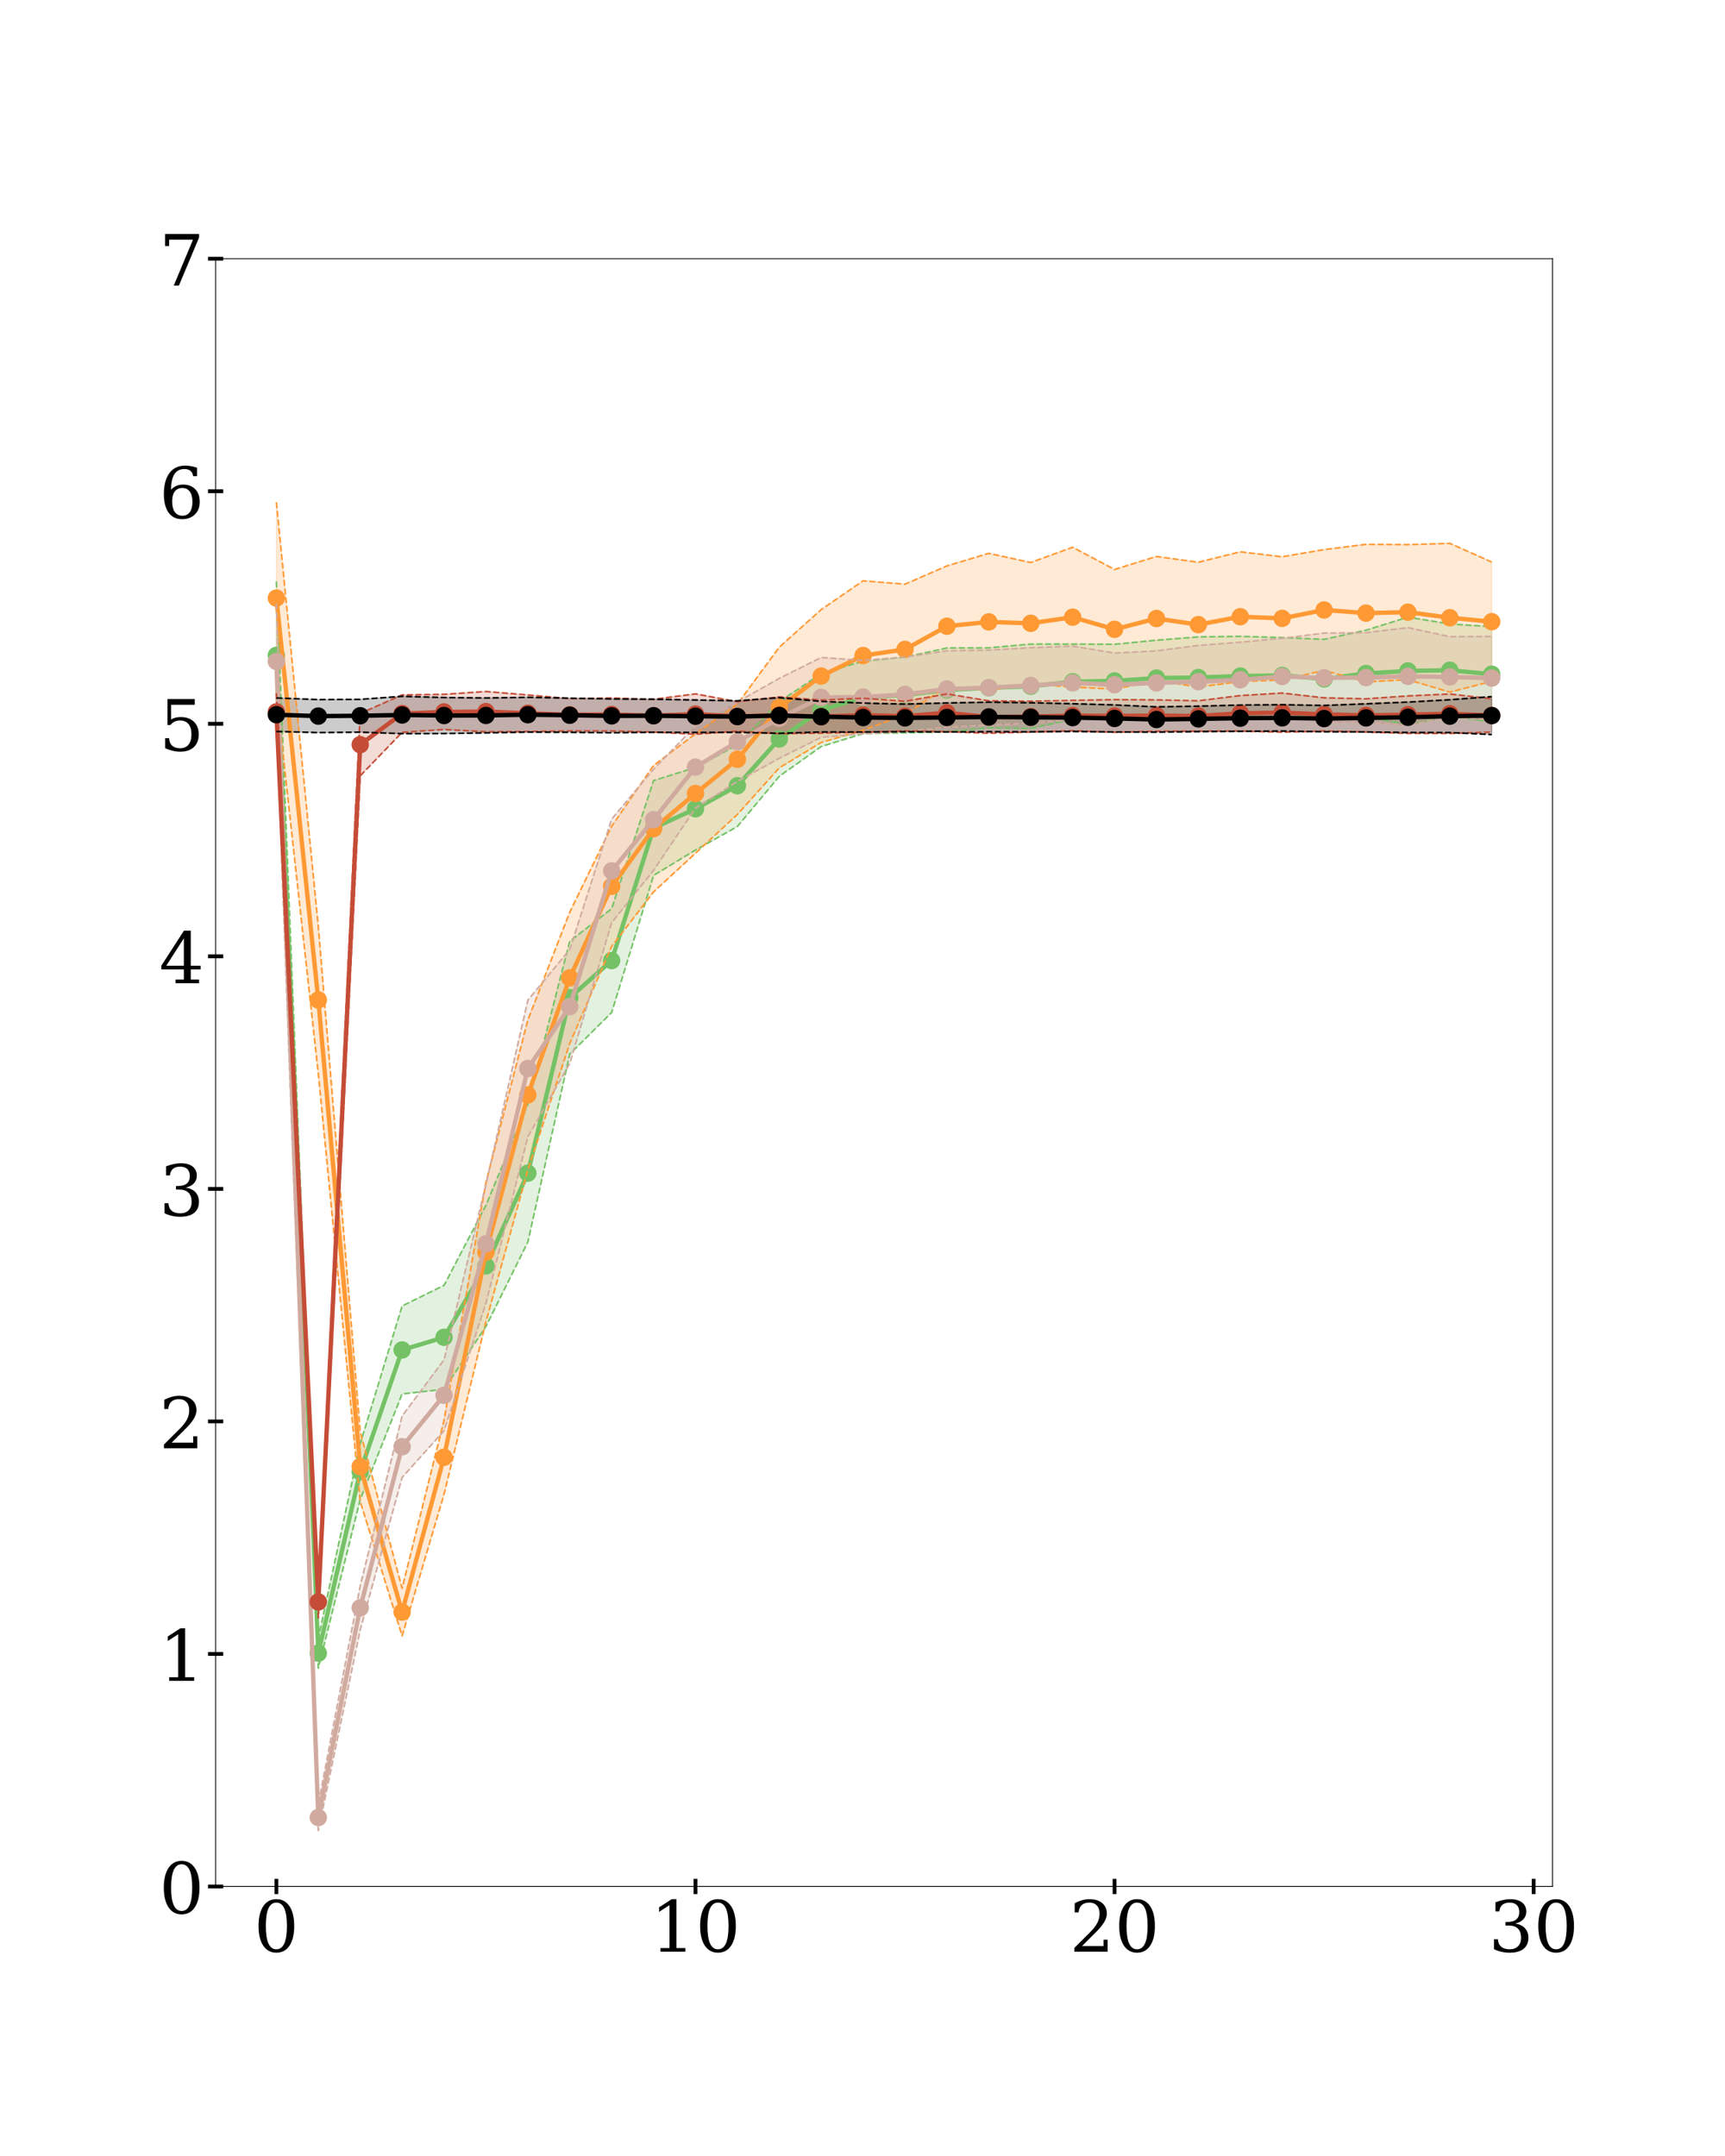 <?xml version="1.0" encoding="utf-8" standalone="no"?>
<!DOCTYPE svg PUBLIC "-//W3C//DTD SVG 1.1//EN"
  "http://www.w3.org/Graphics/SVG/1.1/DTD/svg11.dtd">
<!-- Created with matplotlib (https://matplotlib.org/) -->
<svg height="1980pt" version="1.1" viewBox="0 0 1584 1980" width="1584pt" xmlns="http://www.w3.org/2000/svg" xmlns:xlink="http://www.w3.org/1999/xlink">
 <defs>
  <style type="text/css">
*{stroke-linecap:butt;stroke-linejoin:round;}
  </style>
 </defs>
 <g id="figure_1">
  <g id="patch_1">
   <path d="M 0 1980 
L 1584 1980 
L 1584 0 
L 0 0 
z
" style="fill:#ffffff;"/>
  </g>
  <g id="axes_1">
   <g id="patch_2">
    <path d="M 198 1732.5 
L 1425.6 1732.5 
L 1425.6 237.6 
L 198 237.6 
z
" style="fill:#ffffff;"/>
   </g>
   <g id="PolyCollection_1">
    <defs>
     <path d="M 253.8 -1446.008 
L 253.8 -1310.334 
L 292.283 -448.022 
L 330.766 -602.905 
L 369.248 -699.868 
L 407.731 -704.151 
L 446.214 -761.804 
L 484.697 -839.378 
L 523.179 -1011.96 
L 561.662 -1050.182 
L 600.145 -1176.001 
L 638.628 -1199.335 
L 677.11 -1220.979 
L 715.593 -1267.102 
L 754.076 -1294.425 
L 792.559 -1306.204 
L 831.041 -1306.972 
L 869.524 -1307.789 
L 908.007 -1311.579 
L 946.49 -1311.01 
L 984.972 -1319.381 
L 1023.455 -1321.034 
L 1061.938 -1322.555 
L 1100.421 -1320.495 
L 1138.903 -1322.676 
L 1177.386 -1324.961 
L 1215.869 -1320.133 
L 1254.352 -1321.77 
L 1292.834 -1314.481 
L 1331.317 -1321.991 
L 1369.8 -1317.122 
L 1369.8 -1404.527 
L 1369.8 -1404.527 
L 1331.317 -1406.932 
L 1292.834 -1413.22 
L 1254.352 -1401.246 
L 1215.869 -1392.843 
L 1177.386 -1394.472 
L 1138.903 -1395.595 
L 1100.421 -1395.094 
L 1061.938 -1392.051 
L 1023.455 -1388.312 
L 984.972 -1388.477 
L 946.49 -1388.488 
L 908.007 -1385.044 
L 869.524 -1384.921 
L 831.041 -1376.521 
L 792.559 -1372.815 
L 754.076 -1361.335 
L 715.593 -1335.598 
L 677.11 -1295.862 
L 638.628 -1275.141 
L 600.145 -1263.147 
L 561.662 -1145.499 
L 523.179 -1115.586 
L 484.697 -965.849 
L 446.214 -873.038 
L 407.731 -799.573 
L 369.248 -780.612 
L 330.766 -653.962 
L 292.283 -475.456 
L 253.8 -1446.008 
z
" id="m8a95045246" style="stroke:#74c265;stroke-opacity:0.2;"/>
    </defs>
    <g clip-path="url(#p4f7f4d76fb)">
     <use style="fill:#74c265;fill-opacity:0.2;stroke:#74c265;stroke-opacity:0.2;" x="0" xlink:href="#m8a95045246" y="1980"/>
    </g>
   </g>
   <g id="PolyCollection_2">
    <defs>
     <path d="M 253.8 -1518.707 
L 253.8 -1342.776 
L 292.283 -994.045 
L 330.766 -601.06 
L 369.248 -477.674 
L 407.731 -607.683 
L 446.214 -766.203 
L 484.697 -905.694 
L 523.179 -1021.724 
L 561.662 -1110.879 
L 600.145 -1160.878 
L 638.628 -1196.418 
L 677.11 -1232.019 
L 715.593 -1274.813 
L 754.076 -1298.124 
L 792.559 -1309.34 
L 831.041 -1323.716 
L 869.524 -1349.532 
L 908.007 -1345.9 
L 946.49 -1351.729 
L 984.972 -1349.002 
L 1023.455 -1347.103 
L 1061.938 -1355.004 
L 1100.421 -1349.047 
L 1138.903 -1354.046 
L 1177.386 -1355.55 
L 1215.869 -1364.338 
L 1254.352 -1353.746 
L 1292.834 -1355.788 
L 1331.317 -1344.379 
L 1369.8 -1354.254 
L 1369.8 -1463.842 
L 1369.8 -1463.842 
L 1331.317 -1480.984 
L 1292.834 -1479.839 
L 1254.352 -1480.086 
L 1215.869 -1475.272 
L 1177.386 -1468.672 
L 1138.903 -1473.216 
L 1100.421 -1463.645 
L 1061.938 -1468.952 
L 1023.455 -1457.012 
L 984.972 -1477.407 
L 946.49 -1463.406 
L 908.007 -1471.816 
L 869.524 -1460.281 
L 831.041 -1443.498 
L 792.559 -1446.595 
L 754.076 -1420.187 
L 715.593 -1385.646 
L 677.11 -1333.337 
L 638.628 -1306.099 
L 600.145 -1277.047 
L 561.662 -1221.147 
L 523.179 -1142.266 
L 484.697 -1043.177 
L 446.214 -893.942 
L 407.731 -675.688 
L 369.248 -521.39 
L 330.766 -665.11 
L 292.283 -1129.27 
L 253.8 -1518.707 
z
" id="m4ba4cade1d" style="stroke:#ff9933;stroke-opacity:0.2;"/>
    </defs>
    <g clip-path="url(#p4f7f4d76fb)">
     <use style="fill:#ff9933;fill-opacity:0.2;stroke:#ff9933;stroke-opacity:0.2;" x="0" xlink:href="#m4ba4cade1d" y="1980"/>
    </g>
   </g>
   <g id="PolyCollection_3">
    <defs>
     <path d="M 253.8 -1425.571 
L 253.8 -1319.487 
L 292.283 -298.967 
L 330.766 -483.331 
L 369.248 -623.178 
L 407.731 -666.085 
L 446.214 -783.029 
L 484.697 -936.035 
L 523.179 -1003.228 
L 561.662 -1132.683 
L 600.145 -1180.736 
L 638.628 -1237.805 
L 677.11 -1262.472 
L 715.593 -1283.592 
L 754.076 -1302.877 
L 792.559 -1306.18 
L 831.041 -1308.08 
L 869.524 -1312.18 
L 908.007 -1314.079 
L 946.49 -1315.846 
L 984.972 -1319.138 
L 1023.455 -1322.071 
L 1061.938 -1323.402 
L 1100.421 -1320.595 
L 1138.903 -1321.15 
L 1177.386 -1323.611 
L 1215.869 -1316.498 
L 1254.352 -1316.519 
L 1292.834 -1314.075 
L 1331.317 -1321.313 
L 1369.8 -1318.992 
L 1369.8 -1395.527 
L 1369.8 -1395.527 
L 1331.317 -1395.255 
L 1292.834 -1403.618 
L 1254.352 -1398.925 
L 1215.869 -1398.559 
L 1177.386 -1393.79 
L 1138.903 -1390.189 
L 1100.421 -1387.27 
L 1061.938 -1382.247 
L 1023.455 -1380.226 
L 984.972 -1386.608 
L 946.49 -1385.148 
L 908.007 -1382.98 
L 869.524 -1382.336 
L 831.041 -1376.588 
L 792.559 -1373.484 
L 754.076 -1376.185 
L 715.593 -1357.004 
L 677.11 -1335.344 
L 638.628 -1313.229 
L 600.145 -1273.63 
L 561.662 -1227.715 
L 523.179 -1107.889 
L 484.697 -1061.428 
L 446.214 -892.405 
L 407.731 -731.144 
L 369.248 -679.585 
L 330.766 -523.537 
L 292.283 -322.771 
L 253.8 -1425.571 
z
" id="m86e2c6d652" style="stroke:#d1aa9f;stroke-opacity:0.2;"/>
    </defs>
    <g clip-path="url(#p4f7f4d76fb)">
     <use style="fill:#d1aa9f;fill-opacity:0.2;stroke:#d1aa9f;stroke-opacity:0.2;" x="0" xlink:href="#m86e2c6d652" y="1980"/>
    </g>
   </g>
   <g id="PolyCollection_4">
    <defs>
     <path d="M 253.8 -1343.453 
L 253.8 -1309.003 
L 292.283 -494.204 
L 330.766 -1267.491 
L 369.248 -1307.458 
L 407.731 -1310.061 
L 446.214 -1307.986 
L 484.697 -1308.209 
L 523.179 -1308.746 
L 561.662 -1308.699 
L 600.145 -1307.734 
L 638.628 -1305.66 
L 677.11 -1308.574 
L 715.593 -1306.219 
L 754.076 -1306.73 
L 792.559 -1307.583 
L 831.041 -1308.671 
L 869.524 -1308.072 
L 908.007 -1306.611 
L 946.49 -1307.767 
L 984.972 -1308.855 
L 1023.455 -1307.54 
L 1061.938 -1308.456 
L 1100.421 -1308.464 
L 1138.903 -1308.637 
L 1177.386 -1307.613 
L 1215.869 -1308.643 
L 1254.352 -1307.795 
L 1292.834 -1306.464 
L 1331.317 -1306.419 
L 1369.8 -1307.651 
L 1369.8 -1338.257 
L 1369.8 -1338.257 
L 1331.317 -1342.664 
L 1292.834 -1340.888 
L 1254.352 -1338.224 
L 1215.869 -1339.131 
L 1177.386 -1343.517 
L 1138.903 -1341.204 
L 1100.421 -1336.429 
L 1061.938 -1337.232 
L 1023.455 -1337.488 
L 984.972 -1336.794 
L 946.49 -1335.999 
L 908.007 -1336.394 
L 869.524 -1342.729 
L 831.041 -1335.953 
L 792.559 -1338.775 
L 754.076 -1337.086 
L 715.593 -1339.963 
L 677.11 -1335.513 
L 638.628 -1342.769 
L 600.145 -1337.77 
L 561.662 -1338.988 
L 523.179 -1338.373 
L 484.697 -1341.779 
L 446.214 -1344.932 
L 407.731 -1342.348 
L 369.248 -1341.822 
L 330.766 -1324.798 
L 292.283 -523.489 
L 253.8 -1343.453 
z
" id="m45b278670a" style="stroke:#c54c36;stroke-opacity:0.2;"/>
    </defs>
    <g clip-path="url(#p4f7f4d76fb)">
     <use style="fill:#c54c36;fill-opacity:0.2;stroke:#c54c36;stroke-opacity:0.2;" x="0" xlink:href="#m45b278670a" y="1980"/>
    </g>
   </g>
   <g id="PolyCollection_5">
    <defs>
     <path d="M 253.8 -1338.998 
L 253.8 -1308.265 
L 292.283 -1307.214 
L 330.766 -1307.605 
L 369.248 -1306.248 
L 407.731 -1306.343 
L 446.214 -1306.93 
L 484.697 -1307.663 
L 523.179 -1307.471 
L 561.662 -1307.038 
L 600.145 -1307.495 
L 638.628 -1307.327 
L 677.11 -1307.448 
L 715.593 -1306.526 
L 754.076 -1307.795 
L 792.559 -1307.767 
L 831.041 -1308.044 
L 869.524 -1307.801 
L 908.007 -1308.042 
L 946.49 -1307.926 
L 984.972 -1308.253 
L 1023.455 -1307.773 
L 1061.938 -1307.613 
L 1100.421 -1308.14 
L 1138.903 -1308.357 
L 1177.386 -1308.639 
L 1215.869 -1307.997 
L 1254.352 -1307.804 
L 1292.834 -1307.302 
L 1331.317 -1307.258 
L 1369.8 -1305.421 
L 1369.8 -1340.229 
L 1369.8 -1340.229 
L 1331.317 -1337.358 
L 1292.834 -1335.222 
L 1254.352 -1333.6 
L 1215.869 -1332.138 
L 1177.386 -1332.817 
L 1138.903 -1332.502 
L 1100.421 -1331.464 
L 1061.938 -1330.824 
L 1023.455 -1332.608 
L 984.972 -1333.714 
L 946.49 -1334.602 
L 908.007 -1335.108 
L 869.524 -1334.419 
L 831.041 -1333.36 
L 792.559 -1334.3 
L 754.076 -1335.859 
L 715.593 -1339.26 
L 677.11 -1336.401 
L 638.628 -1337.142 
L 600.145 -1337.846 
L 561.662 -1338.063 
L 523.179 -1338.832 
L 484.697 -1339.588 
L 446.214 -1338.987 
L 407.731 -1339.408 
L 369.248 -1340.502 
L 330.766 -1337.729 
L 292.283 -1337.521 
L 253.8 -1338.998 
z
" id="m8161d9959a" style="stroke:#000000;stroke-opacity:0.2;"/>
    </defs>
    <g clip-path="url(#p4f7f4d76fb)">
     <use style="fill-opacity:0.2;stroke:#000000;stroke-opacity:0.2;" x="0" xlink:href="#m8161d9959a" y="1980"/>
    </g>
   </g>
   <g id="matplotlib.axis_1">
    <g id="xtick_1">
     <g id="line2d_1">
      <defs>
       <path d="M 0 7 
L 0 -7 
" id="me1cc74c543" style="stroke:#000000;stroke-width:3.5;"/>
      </defs>
      <g>
       <use style="stroke:#000000;stroke-width:3.5;" x="253.8" xlink:href="#me1cc74c543" y="1732.5"/>
      </g>
     </g>
     <g id="text_1">
      <!-- 0 -->
      <defs>
       <path d="M 31.781 3.422 
Q 39.266 3.422 42.969 11.625 
Q 46.688 19.828 46.688 36.375 
Q 46.688 52.984 42.969 61.188 
Q 39.266 69.391 31.781 69.391 
Q 24.312 69.391 20.594 61.188 
Q 16.891 52.984 16.891 36.375 
Q 16.891 19.828 20.594 11.625 
Q 24.312 3.422 31.781 3.422 
z
M 31.781 -1.422 
Q 19.922 -1.422 13.25 8.531 
Q 6.594 18.5 6.594 36.375 
Q 6.594 54.297 13.25 64.25 
Q 19.922 74.219 31.781 74.219 
Q 43.703 74.219 50.344 64.25 
Q 56.984 54.297 56.984 36.375 
Q 56.984 18.5 50.344 8.531 
Q 43.703 -1.422 31.781 -1.422 
z
" id="DejaVuSerif-48"/>
      </defs>
      <g transform="translate(233.122 1792.39)scale(0.65 -0.65)">
       <use xlink:href="#DejaVuSerif-48"/>
      </g>
     </g>
    </g>
    <g id="xtick_2">
     <g id="line2d_2">
      <g>
       <use style="stroke:#000000;stroke-width:3.5;" x="638.628" xlink:href="#me1cc74c543" y="1732.5"/>
      </g>
     </g>
     <g id="text_2">
      <!-- 10 -->
      <defs>
       <path d="M 14.203 0 
L 14.203 5.172 
L 26.906 5.172 
L 26.906 65.828 
L 12.203 56.297 
L 12.203 62.703 
L 29.984 74.219 
L 36.719 74.219 
L 36.719 5.172 
L 49.422 5.172 
L 49.422 0 
z
" id="DejaVuSerif-49"/>
      </defs>
      <g transform="translate(597.271 1792.39)scale(0.65 -0.65)">
       <use xlink:href="#DejaVuSerif-49"/>
       <use x="63.623" xlink:href="#DejaVuSerif-48"/>
      </g>
     </g>
    </g>
    <g id="xtick_3">
     <g id="line2d_3">
      <g>
       <use style="stroke:#000000;stroke-width:3.5;" x="1023.455" xlink:href="#me1cc74c543" y="1732.5"/>
      </g>
     </g>
     <g id="text_3">
      <!-- 20 -->
      <defs>
       <path d="M 12.797 55.516 
L 7.328 55.516 
L 7.328 68.5 
Q 12.547 71.297 17.844 72.75 
Q 23.141 74.219 28.219 74.219 
Q 39.594 74.219 46.188 68.703 
Q 52.781 63.188 52.781 53.719 
Q 52.781 43.016 37.844 28.125 
Q 36.672 27 36.078 26.422 
L 17.672 8.016 
L 48.094 8.016 
L 48.094 17 
L 53.812 17 
L 53.812 0 
L 6.781 0 
L 6.781 5.328 
L 28.906 27.391 
Q 36.234 34.719 39.359 40.844 
Q 42.484 46.969 42.484 53.719 
Q 42.484 61.078 38.641 65.234 
Q 34.812 69.391 28.078 69.391 
Q 21.094 69.391 17.281 65.922 
Q 13.484 62.453 12.797 55.516 
z
" id="DejaVuSerif-50"/>
      </defs>
      <g transform="translate(982.099 1792.39)scale(0.65 -0.65)">
       <use xlink:href="#DejaVuSerif-50"/>
       <use x="63.623" xlink:href="#DejaVuSerif-48"/>
      </g>
     </g>
    </g>
    <g id="xtick_4">
     <g id="line2d_4">
      <g>
       <use style="stroke:#000000;stroke-width:3.5;" x="1408.283" xlink:href="#me1cc74c543" y="1732.5"/>
      </g>
     </g>
     <g id="text_4">
      <!-- 30 -->
      <defs>
       <path d="M 9.719 69.828 
Q 15.438 71.969 20.672 73.094 
Q 25.922 74.219 30.516 74.219 
Q 41.219 74.219 47.219 69.594 
Q 53.219 64.984 53.219 56.781 
Q 53.219 50.203 49.062 45.781 
Q 44.922 41.359 37.312 39.797 
Q 46.297 38.531 51.25 33.281 
Q 56.203 28.031 56.203 19.672 
Q 56.203 9.469 49.344 4.016 
Q 42.484 -1.422 29.594 -1.422 
Q 23.875 -1.422 18.422 -0.188 
Q 12.984 1.031 7.625 3.516 
L 7.625 17.672 
L 13.094 17.672 
Q 13.578 10.641 17.828 7.031 
Q 22.078 3.422 29.781 3.422 
Q 37.25 3.422 41.578 7.734 
Q 45.906 12.062 45.906 19.578 
Q 45.906 28.172 41.453 32.594 
Q 37.016 37.016 28.422 37.016 
L 23.781 37.016 
L 23.781 42 
L 26.219 42 
Q 34.766 42 39.031 45.531 
Q 43.312 49.078 43.312 56.203 
Q 43.312 62.594 39.797 65.984 
Q 36.281 69.391 29.688 69.391 
Q 23.094 69.391 19.453 66.266 
Q 15.828 63.141 15.188 56.984 
L 9.719 56.984 
z
" id="DejaVuSerif-51"/>
      </defs>
      <g transform="translate(1366.927 1792.39)scale(0.65 -0.65)">
       <use xlink:href="#DejaVuSerif-51"/>
       <use x="63.623" xlink:href="#DejaVuSerif-48"/>
      </g>
     </g>
    </g>
   </g>
   <g id="matplotlib.axis_2">
    <g id="ytick_1">
     <g id="line2d_5">
      <defs>
       <path d="M 7 0 
L -7 -0 
" id="m8b8b82838b" style="stroke:#000000;stroke-width:3.5;"/>
      </defs>
      <g>
       <use style="stroke:#000000;stroke-width:3.5;" x="198" xlink:href="#m8b8b82838b" y="1732.5"/>
      </g>
     </g>
     <g id="text_5">
      <!-- 0 -->
      <g transform="translate(146.144 1757.195)scale(0.65 -0.65)">
       <use xlink:href="#DejaVuSerif-48"/>
      </g>
     </g>
    </g>
    <g id="ytick_2">
     <g id="line2d_6">
      <g>
       <use style="stroke:#000000;stroke-width:3.5;" x="198" xlink:href="#m8b8b82838b" y="1518.943"/>
      </g>
     </g>
     <g id="text_6">
      <!-- 1 -->
      <g transform="translate(146.144 1543.638)scale(0.65 -0.65)">
       <use xlink:href="#DejaVuSerif-49"/>
      </g>
     </g>
    </g>
    <g id="ytick_3">
     <g id="line2d_7">
      <g>
       <use style="stroke:#000000;stroke-width:3.5;" x="198" xlink:href="#m8b8b82838b" y="1305.386"/>
      </g>
     </g>
     <g id="text_7">
      <!-- 2 -->
      <g transform="translate(146.144 1330.081)scale(0.65 -0.65)">
       <use xlink:href="#DejaVuSerif-50"/>
      </g>
     </g>
    </g>
    <g id="ytick_4">
     <g id="line2d_8">
      <g>
       <use style="stroke:#000000;stroke-width:3.5;" x="198" xlink:href="#m8b8b82838b" y="1091.829"/>
      </g>
     </g>
     <g id="text_8">
      <!-- 3 -->
      <g transform="translate(146.144 1116.523)scale(0.65 -0.65)">
       <use xlink:href="#DejaVuSerif-51"/>
      </g>
     </g>
    </g>
    <g id="ytick_5">
     <g id="line2d_9">
      <g>
       <use style="stroke:#000000;stroke-width:3.5;" x="198" xlink:href="#m8b8b82838b" y="878.271"/>
      </g>
     </g>
     <g id="text_9">
      <!-- 4 -->
      <defs>
       <path d="M 34.906 24.703 
L 34.906 63.484 
L 10.016 24.703 
z
M 56.391 0 
L 23.188 0 
L 23.188 5.172 
L 34.906 5.172 
L 34.906 19.484 
L 3.078 19.484 
L 3.078 24.812 
L 35.016 74.219 
L 44.672 74.219 
L 44.672 24.703 
L 58.594 24.703 
L 58.594 19.484 
L 44.672 19.484 
L 44.672 5.172 
L 56.391 5.172 
z
" id="DejaVuSerif-52"/>
      </defs>
      <g transform="translate(146.144 902.966)scale(0.65 -0.65)">
       <use xlink:href="#DejaVuSerif-52"/>
      </g>
     </g>
    </g>
    <g id="ytick_6">
     <g id="line2d_10">
      <g>
       <use style="stroke:#000000;stroke-width:3.5;" x="198" xlink:href="#m8b8b82838b" y="664.714"/>
      </g>
     </g>
     <g id="text_10">
      <!-- 5 -->
      <defs>
       <path d="M 50.297 72.906 
L 50.297 64.891 
L 16.891 64.891 
L 16.891 44 
Q 19.438 45.75 22.828 46.625 
Q 26.219 47.516 30.422 47.516 
Q 42.234 47.516 49.062 40.969 
Q 55.906 34.422 55.906 23.094 
Q 55.906 11.531 49 5.047 
Q 42.094 -1.422 29.594 -1.422 
Q 24.562 -1.422 19.281 -0.188 
Q 14.016 1.031 8.5 3.516 
L 8.5 17.672 
L 14.016 17.672 
Q 14.453 10.75 18.422 7.078 
Q 22.406 3.422 29.594 3.422 
Q 37.312 3.422 41.453 8.5 
Q 45.609 13.578 45.609 23.094 
Q 45.609 32.562 41.484 37.609 
Q 37.359 42.672 29.594 42.672 
Q 25.203 42.672 21.844 41.109 
Q 18.5 39.547 15.922 36.281 
L 11.719 36.281 
L 11.719 72.906 
z
" id="DejaVuSerif-53"/>
      </defs>
      <g transform="translate(146.144 689.409)scale(0.65 -0.65)">
       <use xlink:href="#DejaVuSerif-53"/>
      </g>
     </g>
    </g>
    <g id="ytick_7">
     <g id="line2d_11">
      <g>
       <use style="stroke:#000000;stroke-width:3.5;" x="198" xlink:href="#m8b8b82838b" y="451.157"/>
      </g>
     </g>
     <g id="text_11">
      <!-- 6 -->
      <defs>
       <path d="M 32.719 3.422 
Q 39.594 3.422 43.297 8.469 
Q 47.016 13.531 47.016 23 
Q 47.016 32.469 43.297 37.516 
Q 39.594 42.578 32.719 42.578 
Q 25.734 42.578 22.062 37.688 
Q 18.406 32.812 18.406 23.578 
Q 18.406 13.875 22.109 8.641 
Q 25.828 3.422 32.719 3.422 
z
M 16.797 40.141 
Q 20.125 43.797 24.312 45.594 
Q 28.516 47.406 33.797 47.406 
Q 44.672 47.406 51 40.859 
Q 57.328 34.328 57.328 23 
Q 57.328 11.922 50.516 5.25 
Q 43.703 -1.422 32.328 -1.422 
Q 19.969 -1.422 13.328 7.781 
Q 6.688 17 6.688 34.078 
Q 6.688 53.219 14.547 63.719 
Q 22.406 74.219 36.719 74.219 
Q 40.578 74.219 44.828 73.484 
Q 49.078 72.75 53.516 71.297 
L 53.516 59.281 
L 48 59.281 
Q 47.406 64.203 44.234 66.797 
Q 41.062 69.391 35.688 69.391 
Q 26.219 69.391 21.578 62.203 
Q 16.938 55.031 16.797 40.141 
z
" id="DejaVuSerif-54"/>
      </defs>
      <g transform="translate(146.144 475.852)scale(0.65 -0.65)">
       <use xlink:href="#DejaVuSerif-54"/>
      </g>
     </g>
    </g>
    <g id="ytick_8">
     <g id="line2d_12">
      <g>
       <use style="stroke:#000000;stroke-width:3.5;" x="198" xlink:href="#m8b8b82838b" y="237.6"/>
      </g>
     </g>
     <g id="text_12">
      <!-- 7 -->
      <defs>
       <path d="M 56.391 67.922 
L 27.875 0 
L 20.609 0 
L 47.797 64.891 
L 14.109 64.891 
L 14.109 55.906 
L 8.406 55.906 
L 8.406 72.906 
L 56.391 72.906 
z
" id="DejaVuSerif-55"/>
      </defs>
      <g transform="translate(146.144 262.295)scale(0.65 -0.65)">
       <use xlink:href="#DejaVuSerif-55"/>
      </g>
     </g>
    </g>
   </g>
   <g id="line2d_13">
    <path clip-path="url(#p4f7f4d76fb)" d="M 253.8 601.829 
L 292.283 1518.261 
L 330.766 1351.566 
L 369.248 1239.76 
L 407.731 1228.138 
L 446.214 1162.579 
L 484.697 1077.387 
L 523.179 916.227 
L 561.662 882.159 
L 600.145 760.426 
L 638.628 742.762 
L 677.11 721.579 
L 715.593 678.65 
L 754.076 652.12 
L 792.559 640.491 
L 831.041 638.254 
L 869.524 633.645 
L 908.007 631.689 
L 946.49 630.251 
L 984.972 626.071 
L 1023.455 625.327 
L 1061.938 622.697 
L 1100.421 622.205 
L 1138.903 620.865 
L 1177.386 620.284 
L 1215.869 623.512 
L 1254.352 618.492 
L 1292.834 616.15 
L 1331.317 615.539 
L 1369.8 619.175 
" style="fill:none;stroke:#74c265;stroke-linecap:square;stroke-width:4;"/>
    <defs>
     <path d="M 0 7.5 
C 1.989 7.5 3.897 6.71 5.303 5.303 
C 6.71 3.897 7.5 1.989 7.5 0 
C 7.5 -1.989 6.71 -3.897 5.303 -5.303 
C 3.897 -6.71 1.989 -7.5 0 -7.5 
C -1.989 -7.5 -3.897 -6.71 -5.303 -5.303 
C -6.71 -3.897 -7.5 -1.989 -7.5 0 
C -7.5 1.989 -6.71 3.897 -5.303 5.303 
C -3.897 6.71 -1.989 7.5 0 7.5 
z
" id="m24252bf849" style="stroke:#74c265;"/>
    </defs>
    <g clip-path="url(#p4f7f4d76fb)">
     <use style="fill:#74c265;stroke:#74c265;" x="253.8" xlink:href="#m24252bf849" y="601.829"/>
     <use style="fill:#74c265;stroke:#74c265;" x="292.283" xlink:href="#m24252bf849" y="1518.261"/>
     <use style="fill:#74c265;stroke:#74c265;" x="330.766" xlink:href="#m24252bf849" y="1351.566"/>
     <use style="fill:#74c265;stroke:#74c265;" x="369.248" xlink:href="#m24252bf849" y="1239.76"/>
     <use style="fill:#74c265;stroke:#74c265;" x="407.731" xlink:href="#m24252bf849" y="1228.138"/>
     <use style="fill:#74c265;stroke:#74c265;" x="446.214" xlink:href="#m24252bf849" y="1162.579"/>
     <use style="fill:#74c265;stroke:#74c265;" x="484.697" xlink:href="#m24252bf849" y="1077.387"/>
     <use style="fill:#74c265;stroke:#74c265;" x="523.179" xlink:href="#m24252bf849" y="916.227"/>
     <use style="fill:#74c265;stroke:#74c265;" x="561.662" xlink:href="#m24252bf849" y="882.159"/>
     <use style="fill:#74c265;stroke:#74c265;" x="600.145" xlink:href="#m24252bf849" y="760.426"/>
     <use style="fill:#74c265;stroke:#74c265;" x="638.628" xlink:href="#m24252bf849" y="742.762"/>
     <use style="fill:#74c265;stroke:#74c265;" x="677.11" xlink:href="#m24252bf849" y="721.579"/>
     <use style="fill:#74c265;stroke:#74c265;" x="715.593" xlink:href="#m24252bf849" y="678.65"/>
     <use style="fill:#74c265;stroke:#74c265;" x="754.076" xlink:href="#m24252bf849" y="652.12"/>
     <use style="fill:#74c265;stroke:#74c265;" x="792.559" xlink:href="#m24252bf849" y="640.491"/>
     <use style="fill:#74c265;stroke:#74c265;" x="831.041" xlink:href="#m24252bf849" y="638.254"/>
     <use style="fill:#74c265;stroke:#74c265;" x="869.524" xlink:href="#m24252bf849" y="633.645"/>
     <use style="fill:#74c265;stroke:#74c265;" x="908.007" xlink:href="#m24252bf849" y="631.689"/>
     <use style="fill:#74c265;stroke:#74c265;" x="946.49" xlink:href="#m24252bf849" y="630.251"/>
     <use style="fill:#74c265;stroke:#74c265;" x="984.972" xlink:href="#m24252bf849" y="626.071"/>
     <use style="fill:#74c265;stroke:#74c265;" x="1023.455" xlink:href="#m24252bf849" y="625.327"/>
     <use style="fill:#74c265;stroke:#74c265;" x="1061.938" xlink:href="#m24252bf849" y="622.697"/>
     <use style="fill:#74c265;stroke:#74c265;" x="1100.421" xlink:href="#m24252bf849" y="622.205"/>
     <use style="fill:#74c265;stroke:#74c265;" x="1138.903" xlink:href="#m24252bf849" y="620.865"/>
     <use style="fill:#74c265;stroke:#74c265;" x="1177.386" xlink:href="#m24252bf849" y="620.284"/>
     <use style="fill:#74c265;stroke:#74c265;" x="1215.869" xlink:href="#m24252bf849" y="623.512"/>
     <use style="fill:#74c265;stroke:#74c265;" x="1254.352" xlink:href="#m24252bf849" y="618.492"/>
     <use style="fill:#74c265;stroke:#74c265;" x="1292.834" xlink:href="#m24252bf849" y="616.15"/>
     <use style="fill:#74c265;stroke:#74c265;" x="1331.317" xlink:href="#m24252bf849" y="615.539"/>
     <use style="fill:#74c265;stroke:#74c265;" x="1369.8" xlink:href="#m24252bf849" y="619.175"/>
    </g>
   </g>
   <g id="line2d_14">
    <path clip-path="url(#p4f7f4d76fb)" d="M 253.8 669.666 
L 292.283 1531.978 
L 330.766 1377.095 
L 369.248 1280.132 
L 407.731 1275.849 
L 446.214 1218.196 
L 484.697 1140.622 
L 523.179 968.04 
L 561.662 929.818 
L 600.145 803.999 
L 638.628 780.665 
L 677.11 759.021 
L 715.593 712.898 
L 754.076 685.575 
L 792.559 673.796 
L 831.041 673.028 
L 869.524 672.211 
L 908.007 668.421 
L 946.49 668.99 
L 984.972 660.619 
L 1023.455 658.966 
L 1061.938 657.445 
L 1100.421 659.505 
L 1138.903 657.324 
L 1177.386 655.039 
L 1215.869 659.867 
L 1254.352 658.23 
L 1292.834 665.519 
L 1331.317 658.009 
L 1369.8 662.878 
" style="fill:none;stroke:#74c265;stroke-dasharray:5.55,2.4;stroke-dashoffset:0;stroke-width:1.5;"/>
   </g>
   <g id="line2d_15">
    <path clip-path="url(#p4f7f4d76fb)" d="M 253.8 533.992 
L 292.283 1504.544 
L 330.766 1326.038 
L 369.248 1199.388 
L 407.731 1180.427 
L 446.214 1106.962 
L 484.697 1014.151 
L 523.179 864.414 
L 561.662 834.501 
L 600.145 716.853 
L 638.628 704.859 
L 677.11 684.138 
L 715.593 644.402 
L 754.076 618.665 
L 792.559 607.185 
L 831.041 603.479 
L 869.524 595.079 
L 908.007 594.956 
L 946.49 591.512 
L 984.972 591.523 
L 1023.455 591.688 
L 1061.938 587.949 
L 1100.421 584.906 
L 1138.903 584.405 
L 1177.386 585.528 
L 1215.869 587.157 
L 1254.352 578.754 
L 1292.834 566.78 
L 1331.317 573.068 
L 1369.8 575.473 
" style="fill:none;stroke:#74c265;stroke-dasharray:5.55,2.4;stroke-dashoffset:0;stroke-width:1.5;"/>
   </g>
   <g id="line2d_16">
    <path clip-path="url(#p4f7f4d76fb)" d="M 253.8 549.259 
L 292.283 918.342 
L 330.766 1346.915 
L 369.248 1480.468 
L 407.731 1338.315 
L 446.214 1149.928 
L 484.697 1005.564 
L 523.179 898.005 
L 561.662 813.987 
L 600.145 761.038 
L 638.628 728.742 
L 677.11 697.322 
L 715.593 649.77 
L 754.076 620.844 
L 792.559 602.032 
L 831.041 596.393 
L 869.524 575.094 
L 908.007 571.142 
L 946.49 572.433 
L 984.972 566.796 
L 1023.455 577.943 
L 1061.938 568.022 
L 1100.421 573.654 
L 1138.903 566.369 
L 1177.386 567.889 
L 1215.869 560.195 
L 1254.352 563.084 
L 1292.834 562.187 
L 1331.317 567.319 
L 1369.8 570.952 
" style="fill:none;stroke:#ff9933;stroke-linecap:square;stroke-width:4;"/>
    <defs>
     <path d="M 0 7.5 
C 1.989 7.5 3.897 6.71 5.303 5.303 
C 6.71 3.897 7.5 1.989 7.5 0 
C 7.5 -1.989 6.71 -3.897 5.303 -5.303 
C 3.897 -6.71 1.989 -7.5 0 -7.5 
C -1.989 -7.5 -3.897 -6.71 -5.303 -5.303 
C -6.71 -3.897 -7.5 -1.989 -7.5 0 
C -7.5 1.989 -6.71 3.897 -5.303 5.303 
C -3.897 6.71 -1.989 7.5 0 7.5 
z
" id="m0fddaa7751" style="stroke:#ff9933;"/>
    </defs>
    <g clip-path="url(#p4f7f4d76fb)">
     <use style="fill:#ff9933;stroke:#ff9933;" x="253.8" xlink:href="#m0fddaa7751" y="549.259"/>
     <use style="fill:#ff9933;stroke:#ff9933;" x="292.283" xlink:href="#m0fddaa7751" y="918.342"/>
     <use style="fill:#ff9933;stroke:#ff9933;" x="330.766" xlink:href="#m0fddaa7751" y="1346.915"/>
     <use style="fill:#ff9933;stroke:#ff9933;" x="369.248" xlink:href="#m0fddaa7751" y="1480.468"/>
     <use style="fill:#ff9933;stroke:#ff9933;" x="407.731" xlink:href="#m0fddaa7751" y="1338.315"/>
     <use style="fill:#ff9933;stroke:#ff9933;" x="446.214" xlink:href="#m0fddaa7751" y="1149.928"/>
     <use style="fill:#ff9933;stroke:#ff9933;" x="484.697" xlink:href="#m0fddaa7751" y="1005.564"/>
     <use style="fill:#ff9933;stroke:#ff9933;" x="523.179" xlink:href="#m0fddaa7751" y="898.005"/>
     <use style="fill:#ff9933;stroke:#ff9933;" x="561.662" xlink:href="#m0fddaa7751" y="813.987"/>
     <use style="fill:#ff9933;stroke:#ff9933;" x="600.145" xlink:href="#m0fddaa7751" y="761.038"/>
     <use style="fill:#ff9933;stroke:#ff9933;" x="638.628" xlink:href="#m0fddaa7751" y="728.742"/>
     <use style="fill:#ff9933;stroke:#ff9933;" x="677.11" xlink:href="#m0fddaa7751" y="697.322"/>
     <use style="fill:#ff9933;stroke:#ff9933;" x="715.593" xlink:href="#m0fddaa7751" y="649.77"/>
     <use style="fill:#ff9933;stroke:#ff9933;" x="754.076" xlink:href="#m0fddaa7751" y="620.844"/>
     <use style="fill:#ff9933;stroke:#ff9933;" x="792.559" xlink:href="#m0fddaa7751" y="602.032"/>
     <use style="fill:#ff9933;stroke:#ff9933;" x="831.041" xlink:href="#m0fddaa7751" y="596.393"/>
     <use style="fill:#ff9933;stroke:#ff9933;" x="869.524" xlink:href="#m0fddaa7751" y="575.094"/>
     <use style="fill:#ff9933;stroke:#ff9933;" x="908.007" xlink:href="#m0fddaa7751" y="571.142"/>
     <use style="fill:#ff9933;stroke:#ff9933;" x="946.49" xlink:href="#m0fddaa7751" y="572.433"/>
     <use style="fill:#ff9933;stroke:#ff9933;" x="984.972" xlink:href="#m0fddaa7751" y="566.796"/>
     <use style="fill:#ff9933;stroke:#ff9933;" x="1023.455" xlink:href="#m0fddaa7751" y="577.943"/>
     <use style="fill:#ff9933;stroke:#ff9933;" x="1061.938" xlink:href="#m0fddaa7751" y="568.022"/>
     <use style="fill:#ff9933;stroke:#ff9933;" x="1100.421" xlink:href="#m0fddaa7751" y="573.654"/>
     <use style="fill:#ff9933;stroke:#ff9933;" x="1138.903" xlink:href="#m0fddaa7751" y="566.369"/>
     <use style="fill:#ff9933;stroke:#ff9933;" x="1177.386" xlink:href="#m0fddaa7751" y="567.889"/>
     <use style="fill:#ff9933;stroke:#ff9933;" x="1215.869" xlink:href="#m0fddaa7751" y="560.195"/>
     <use style="fill:#ff9933;stroke:#ff9933;" x="1254.352" xlink:href="#m0fddaa7751" y="563.084"/>
     <use style="fill:#ff9933;stroke:#ff9933;" x="1292.834" xlink:href="#m0fddaa7751" y="562.187"/>
     <use style="fill:#ff9933;stroke:#ff9933;" x="1331.317" xlink:href="#m0fddaa7751" y="567.319"/>
     <use style="fill:#ff9933;stroke:#ff9933;" x="1369.8" xlink:href="#m0fddaa7751" y="570.952"/>
    </g>
   </g>
   <g id="line2d_17">
    <path clip-path="url(#p4f7f4d76fb)" d="M 253.8 637.224 
L 292.283 985.955 
L 330.766 1378.94 
L 369.248 1502.326 
L 407.731 1372.317 
L 446.214 1213.797 
L 484.697 1074.306 
L 523.179 958.276 
L 561.662 869.121 
L 600.145 819.122 
L 638.628 783.582 
L 677.11 747.981 
L 715.593 705.187 
L 754.076 681.876 
L 792.559 670.66 
L 831.041 656.284 
L 869.524 630.468 
L 908.007 634.1 
L 946.49 628.271 
L 984.972 630.998 
L 1023.455 632.897 
L 1061.938 624.996 
L 1100.421 630.953 
L 1138.903 625.954 
L 1177.386 624.45 
L 1215.869 615.662 
L 1254.352 626.254 
L 1292.834 624.212 
L 1331.317 635.621 
L 1369.8 625.746 
" style="fill:none;stroke:#ff9933;stroke-dasharray:5.55,2.4;stroke-dashoffset:0;stroke-width:1.5;"/>
   </g>
   <g id="line2d_18">
    <path clip-path="url(#p4f7f4d76fb)" d="M 253.8 461.293 
L 292.283 850.73 
L 330.766 1314.89 
L 369.248 1458.61 
L 407.731 1304.312 
L 446.214 1086.058 
L 484.697 936.823 
L 523.179 837.734 
L 561.662 758.853 
L 600.145 702.953 
L 638.628 673.901 
L 677.11 646.663 
L 715.593 594.354 
L 754.076 559.813 
L 792.559 533.405 
L 831.041 536.502 
L 869.524 519.719 
L 908.007 508.184 
L 946.49 516.594 
L 984.972 502.593 
L 1023.455 522.988 
L 1061.938 511.048 
L 1100.421 516.355 
L 1138.903 506.784 
L 1177.386 511.328 
L 1215.869 504.728 
L 1254.352 499.914 
L 1292.834 500.161 
L 1331.317 499.016 
L 1369.8 516.158 
" style="fill:none;stroke:#ff9933;stroke-dasharray:5.55,2.4;stroke-dashoffset:0;stroke-width:1.5;"/>
   </g>
   <g id="line2d_19">
    <path clip-path="url(#p4f7f4d76fb)" d="M 253.8 607.471 
L 292.283 1669.131 
L 330.766 1476.566 
L 369.248 1328.619 
L 407.731 1281.386 
L 446.214 1142.283 
L 484.697 981.269 
L 523.179 924.441 
L 561.662 799.801 
L 600.145 752.817 
L 638.628 704.483 
L 677.11 681.092 
L 715.593 659.702 
L 754.076 640.469 
L 792.559 640.168 
L 831.041 637.666 
L 869.524 632.742 
L 908.007 631.47 
L 946.49 629.503 
L 984.972 627.127 
L 1023.455 628.852 
L 1061.938 627.175 
L 1100.421 626.067 
L 1138.903 624.331 
L 1177.386 621.299 
L 1215.869 622.471 
L 1254.352 622.278 
L 1292.834 621.153 
L 1331.317 621.716 
L 1369.8 622.741 
" style="fill:none;stroke:#d1aa9f;stroke-linecap:square;stroke-width:4;"/>
    <defs>
     <path d="M 0 7.5 
C 1.989 7.5 3.897 6.71 5.303 5.303 
C 6.71 3.897 7.5 1.989 7.5 0 
C 7.5 -1.989 6.71 -3.897 5.303 -5.303 
C 3.897 -6.71 1.989 -7.5 0 -7.5 
C -1.989 -7.5 -3.897 -6.71 -5.303 -5.303 
C -6.71 -3.897 -7.5 -1.989 -7.5 0 
C -7.5 1.989 -6.71 3.897 -5.303 5.303 
C -3.897 6.71 -1.989 7.5 0 7.5 
z
" id="m086e959056" style="stroke:#d1aa9f;"/>
    </defs>
    <g clip-path="url(#p4f7f4d76fb)">
     <use style="fill:#d1aa9f;stroke:#d1aa9f;" x="253.8" xlink:href="#m086e959056" y="607.471"/>
     <use style="fill:#d1aa9f;stroke:#d1aa9f;" x="292.283" xlink:href="#m086e959056" y="1669.131"/>
     <use style="fill:#d1aa9f;stroke:#d1aa9f;" x="330.766" xlink:href="#m086e959056" y="1476.566"/>
     <use style="fill:#d1aa9f;stroke:#d1aa9f;" x="369.248" xlink:href="#m086e959056" y="1328.619"/>
     <use style="fill:#d1aa9f;stroke:#d1aa9f;" x="407.731" xlink:href="#m086e959056" y="1281.386"/>
     <use style="fill:#d1aa9f;stroke:#d1aa9f;" x="446.214" xlink:href="#m086e959056" y="1142.283"/>
     <use style="fill:#d1aa9f;stroke:#d1aa9f;" x="484.697" xlink:href="#m086e959056" y="981.269"/>
     <use style="fill:#d1aa9f;stroke:#d1aa9f;" x="523.179" xlink:href="#m086e959056" y="924.441"/>
     <use style="fill:#d1aa9f;stroke:#d1aa9f;" x="561.662" xlink:href="#m086e959056" y="799.801"/>
     <use style="fill:#d1aa9f;stroke:#d1aa9f;" x="600.145" xlink:href="#m086e959056" y="752.817"/>
     <use style="fill:#d1aa9f;stroke:#d1aa9f;" x="638.628" xlink:href="#m086e959056" y="704.483"/>
     <use style="fill:#d1aa9f;stroke:#d1aa9f;" x="677.11" xlink:href="#m086e959056" y="681.092"/>
     <use style="fill:#d1aa9f;stroke:#d1aa9f;" x="715.593" xlink:href="#m086e959056" y="659.702"/>
     <use style="fill:#d1aa9f;stroke:#d1aa9f;" x="754.076" xlink:href="#m086e959056" y="640.469"/>
     <use style="fill:#d1aa9f;stroke:#d1aa9f;" x="792.559" xlink:href="#m086e959056" y="640.168"/>
     <use style="fill:#d1aa9f;stroke:#d1aa9f;" x="831.041" xlink:href="#m086e959056" y="637.666"/>
     <use style="fill:#d1aa9f;stroke:#d1aa9f;" x="869.524" xlink:href="#m086e959056" y="632.742"/>
     <use style="fill:#d1aa9f;stroke:#d1aa9f;" x="908.007" xlink:href="#m086e959056" y="631.47"/>
     <use style="fill:#d1aa9f;stroke:#d1aa9f;" x="946.49" xlink:href="#m086e959056" y="629.503"/>
     <use style="fill:#d1aa9f;stroke:#d1aa9f;" x="984.972" xlink:href="#m086e959056" y="627.127"/>
     <use style="fill:#d1aa9f;stroke:#d1aa9f;" x="1023.455" xlink:href="#m086e959056" y="628.852"/>
     <use style="fill:#d1aa9f;stroke:#d1aa9f;" x="1061.938" xlink:href="#m086e959056" y="627.175"/>
     <use style="fill:#d1aa9f;stroke:#d1aa9f;" x="1100.421" xlink:href="#m086e959056" y="626.067"/>
     <use style="fill:#d1aa9f;stroke:#d1aa9f;" x="1138.903" xlink:href="#m086e959056" y="624.331"/>
     <use style="fill:#d1aa9f;stroke:#d1aa9f;" x="1177.386" xlink:href="#m086e959056" y="621.299"/>
     <use style="fill:#d1aa9f;stroke:#d1aa9f;" x="1215.869" xlink:href="#m086e959056" y="622.471"/>
     <use style="fill:#d1aa9f;stroke:#d1aa9f;" x="1254.352" xlink:href="#m086e959056" y="622.278"/>
     <use style="fill:#d1aa9f;stroke:#d1aa9f;" x="1292.834" xlink:href="#m086e959056" y="621.153"/>
     <use style="fill:#d1aa9f;stroke:#d1aa9f;" x="1331.317" xlink:href="#m086e959056" y="621.716"/>
     <use style="fill:#d1aa9f;stroke:#d1aa9f;" x="1369.8" xlink:href="#m086e959056" y="622.741"/>
    </g>
   </g>
   <g id="line2d_20">
    <path clip-path="url(#p4f7f4d76fb)" d="M 253.8 660.513 
L 292.283 1681.033 
L 330.766 1496.669 
L 369.248 1356.822 
L 407.731 1313.915 
L 446.214 1196.971 
L 484.697 1043.965 
L 523.179 976.772 
L 561.662 847.317 
L 600.145 799.264 
L 638.628 742.195 
L 677.11 717.528 
L 715.593 696.408 
L 754.076 677.123 
L 792.559 673.82 
L 831.041 671.92 
L 869.524 667.82 
L 908.007 665.921 
L 946.49 664.154 
L 984.972 660.862 
L 1023.455 657.929 
L 1061.938 656.598 
L 1100.421 659.405 
L 1138.903 658.85 
L 1177.386 656.389 
L 1215.869 663.502 
L 1254.352 663.481 
L 1292.834 665.925 
L 1331.317 658.687 
L 1369.8 661.008 
" style="fill:none;stroke:#d1aa9f;stroke-dasharray:5.55,2.4;stroke-dashoffset:0;stroke-width:1.5;"/>
   </g>
   <g id="line2d_21">
    <path clip-path="url(#p4f7f4d76fb)" d="M 253.8 554.429 
L 292.283 1657.229 
L 330.766 1456.463 
L 369.248 1300.415 
L 407.731 1248.856 
L 446.214 1087.595 
L 484.697 918.572 
L 523.179 872.111 
L 561.662 752.285 
L 600.145 706.37 
L 638.628 666.771 
L 677.11 644.656 
L 715.593 622.996 
L 754.076 603.815 
L 792.559 606.516 
L 831.041 603.412 
L 869.524 597.664 
L 908.007 597.02 
L 946.49 594.852 
L 984.972 593.392 
L 1023.455 599.774 
L 1061.938 597.753 
L 1100.421 592.73 
L 1138.903 589.811 
L 1177.386 586.21 
L 1215.869 581.441 
L 1254.352 581.075 
L 1292.834 576.382 
L 1331.317 584.745 
L 1369.8 584.473 
" style="fill:none;stroke:#d1aa9f;stroke-dasharray:5.55,2.4;stroke-dashoffset:0;stroke-width:1.5;"/>
   </g>
   <g id="line2d_22">
    <path clip-path="url(#p4f7f4d76fb)" d="M 253.8 653.772 
L 292.283 1471.154 
L 330.766 683.855 
L 369.248 655.36 
L 407.731 653.795 
L 446.214 653.541 
L 484.697 655.006 
L 523.179 656.44 
L 561.662 656.156 
L 600.145 657.248 
L 638.628 655.786 
L 677.11 657.957 
L 715.593 656.909 
L 754.076 658.092 
L 792.559 656.821 
L 831.041 657.688 
L 869.524 654.6 
L 908.007 658.497 
L 946.49 658.117 
L 984.972 657.175 
L 1023.455 657.486 
L 1061.938 657.156 
L 1100.421 657.553 
L 1138.903 655.079 
L 1177.386 654.435 
L 1215.869 656.113 
L 1254.352 656.99 
L 1292.834 656.324 
L 1331.317 655.459 
L 1369.8 657.046 
" style="fill:none;stroke:#c54c36;stroke-linecap:square;stroke-width:4;"/>
    <defs>
     <path d="M 0 7.5 
C 1.989 7.5 3.897 6.71 5.303 5.303 
C 6.71 3.897 7.5 1.989 7.5 0 
C 7.5 -1.989 6.71 -3.897 5.303 -5.303 
C 3.897 -6.71 1.989 -7.5 0 -7.5 
C -1.989 -7.5 -3.897 -6.71 -5.303 -5.303 
C -6.71 -3.897 -7.5 -1.989 -7.5 0 
C -7.5 1.989 -6.71 3.897 -5.303 5.303 
C -3.897 6.71 -1.989 7.5 0 7.5 
z
" id="m53a7cc0184" style="stroke:#c54c36;"/>
    </defs>
    <g clip-path="url(#p4f7f4d76fb)">
     <use style="fill:#c54c36;stroke:#c54c36;" x="253.8" xlink:href="#m53a7cc0184" y="653.772"/>
     <use style="fill:#c54c36;stroke:#c54c36;" x="292.283" xlink:href="#m53a7cc0184" y="1471.154"/>
     <use style="fill:#c54c36;stroke:#c54c36;" x="330.766" xlink:href="#m53a7cc0184" y="683.855"/>
     <use style="fill:#c54c36;stroke:#c54c36;" x="369.248" xlink:href="#m53a7cc0184" y="655.36"/>
     <use style="fill:#c54c36;stroke:#c54c36;" x="407.731" xlink:href="#m53a7cc0184" y="653.795"/>
     <use style="fill:#c54c36;stroke:#c54c36;" x="446.214" xlink:href="#m53a7cc0184" y="653.541"/>
     <use style="fill:#c54c36;stroke:#c54c36;" x="484.697" xlink:href="#m53a7cc0184" y="655.006"/>
     <use style="fill:#c54c36;stroke:#c54c36;" x="523.179" xlink:href="#m53a7cc0184" y="656.44"/>
     <use style="fill:#c54c36;stroke:#c54c36;" x="561.662" xlink:href="#m53a7cc0184" y="656.156"/>
     <use style="fill:#c54c36;stroke:#c54c36;" x="600.145" xlink:href="#m53a7cc0184" y="657.248"/>
     <use style="fill:#c54c36;stroke:#c54c36;" x="638.628" xlink:href="#m53a7cc0184" y="655.786"/>
     <use style="fill:#c54c36;stroke:#c54c36;" x="677.11" xlink:href="#m53a7cc0184" y="657.957"/>
     <use style="fill:#c54c36;stroke:#c54c36;" x="715.593" xlink:href="#m53a7cc0184" y="656.909"/>
     <use style="fill:#c54c36;stroke:#c54c36;" x="754.076" xlink:href="#m53a7cc0184" y="658.092"/>
     <use style="fill:#c54c36;stroke:#c54c36;" x="792.559" xlink:href="#m53a7cc0184" y="656.821"/>
     <use style="fill:#c54c36;stroke:#c54c36;" x="831.041" xlink:href="#m53a7cc0184" y="657.688"/>
     <use style="fill:#c54c36;stroke:#c54c36;" x="869.524" xlink:href="#m53a7cc0184" y="654.6"/>
     <use style="fill:#c54c36;stroke:#c54c36;" x="908.007" xlink:href="#m53a7cc0184" y="658.497"/>
     <use style="fill:#c54c36;stroke:#c54c36;" x="946.49" xlink:href="#m53a7cc0184" y="658.117"/>
     <use style="fill:#c54c36;stroke:#c54c36;" x="984.972" xlink:href="#m53a7cc0184" y="657.175"/>
     <use style="fill:#c54c36;stroke:#c54c36;" x="1023.455" xlink:href="#m53a7cc0184" y="657.486"/>
     <use style="fill:#c54c36;stroke:#c54c36;" x="1061.938" xlink:href="#m53a7cc0184" y="657.156"/>
     <use style="fill:#c54c36;stroke:#c54c36;" x="1100.421" xlink:href="#m53a7cc0184" y="657.553"/>
     <use style="fill:#c54c36;stroke:#c54c36;" x="1138.903" xlink:href="#m53a7cc0184" y="655.079"/>
     <use style="fill:#c54c36;stroke:#c54c36;" x="1177.386" xlink:href="#m53a7cc0184" y="654.435"/>
     <use style="fill:#c54c36;stroke:#c54c36;" x="1215.869" xlink:href="#m53a7cc0184" y="656.113"/>
     <use style="fill:#c54c36;stroke:#c54c36;" x="1254.352" xlink:href="#m53a7cc0184" y="656.99"/>
     <use style="fill:#c54c36;stroke:#c54c36;" x="1292.834" xlink:href="#m53a7cc0184" y="656.324"/>
     <use style="fill:#c54c36;stroke:#c54c36;" x="1331.317" xlink:href="#m53a7cc0184" y="655.459"/>
     <use style="fill:#c54c36;stroke:#c54c36;" x="1369.8" xlink:href="#m53a7cc0184" y="657.046"/>
    </g>
   </g>
   <g id="line2d_23">
    <path clip-path="url(#p4f7f4d76fb)" d="M 253.8 670.997 
L 292.283 1485.796 
L 330.766 712.509 
L 369.248 672.542 
L 407.731 669.939 
L 446.214 672.014 
L 484.697 671.791 
L 523.179 671.254 
L 561.662 671.301 
L 600.145 672.266 
L 638.628 674.34 
L 677.11 671.426 
L 715.593 673.781 
L 754.076 673.27 
L 792.559 672.417 
L 831.041 671.329 
L 869.524 671.928 
L 908.007 673.389 
L 946.49 672.233 
L 984.972 671.145 
L 1023.455 672.46 
L 1061.938 671.544 
L 1100.421 671.536 
L 1138.903 671.363 
L 1177.386 672.387 
L 1215.869 671.357 
L 1254.352 672.205 
L 1292.834 673.536 
L 1331.317 673.581 
L 1369.8 672.349 
" style="fill:none;stroke:#c54c36;stroke-dasharray:5.55,2.4;stroke-dashoffset:0;stroke-width:1.5;"/>
   </g>
   <g id="line2d_24">
    <path clip-path="url(#p4f7f4d76fb)" d="M 253.8 636.547 
L 292.283 1456.511 
L 330.766 655.202 
L 369.248 638.178 
L 407.731 637.652 
L 446.214 635.068 
L 484.697 638.221 
L 523.179 641.627 
L 561.662 641.012 
L 600.145 642.23 
L 638.628 637.231 
L 677.11 644.487 
L 715.593 640.037 
L 754.076 642.914 
L 792.559 641.225 
L 831.041 644.047 
L 869.524 637.271 
L 908.007 643.606 
L 946.49 644.001 
L 984.972 643.206 
L 1023.455 642.512 
L 1061.938 642.768 
L 1100.421 643.571 
L 1138.903 638.796 
L 1177.386 636.483 
L 1215.869 640.869 
L 1254.352 641.776 
L 1292.834 639.112 
L 1331.317 637.336 
L 1369.8 641.743 
" style="fill:none;stroke:#c54c36;stroke-dasharray:5.55,2.4;stroke-dashoffset:0;stroke-width:1.5;"/>
   </g>
   <g id="line2d_25">
    <path clip-path="url(#p4f7f4d76fb)" d="M 253.8 656.369 
L 292.283 657.632 
L 330.766 657.333 
L 369.248 656.625 
L 407.731 657.124 
L 446.214 657.041 
L 484.697 656.375 
L 523.179 656.848 
L 561.662 657.449 
L 600.145 657.33 
L 638.628 657.765 
L 677.11 658.076 
L 715.593 657.107 
L 754.076 658.173 
L 792.559 658.966 
L 831.041 659.298 
L 869.524 658.89 
L 908.007 658.425 
L 946.49 658.736 
L 984.972 659.017 
L 1023.455 659.81 
L 1061.938 660.781 
L 1100.421 660.198 
L 1138.903 659.57 
L 1177.386 659.272 
L 1215.869 659.932 
L 1254.352 659.298 
L 1292.834 658.738 
L 1331.317 657.692 
L 1369.8 657.175 
" style="fill:none;stroke:#000000;stroke-linecap:square;stroke-width:4;"/>
    <defs>
     <path d="M 0 7.5 
C 1.989 7.5 3.897 6.71 5.303 5.303 
C 6.71 3.897 7.5 1.989 7.5 0 
C 7.5 -1.989 6.71 -3.897 5.303 -5.303 
C 3.897 -6.71 1.989 -7.5 0 -7.5 
C -1.989 -7.5 -3.897 -6.71 -5.303 -5.303 
C -6.71 -3.897 -7.5 -1.989 -7.5 0 
C -7.5 1.989 -6.71 3.897 -5.303 5.303 
C -3.897 6.71 -1.989 7.5 0 7.5 
z
" id="m8bb1bfc5f0" style="stroke:#000000;"/>
    </defs>
    <g clip-path="url(#p4f7f4d76fb)">
     <use style="stroke:#000000;" x="253.8" xlink:href="#m8bb1bfc5f0" y="656.369"/>
     <use style="stroke:#000000;" x="292.283" xlink:href="#m8bb1bfc5f0" y="657.632"/>
     <use style="stroke:#000000;" x="330.766" xlink:href="#m8bb1bfc5f0" y="657.333"/>
     <use style="stroke:#000000;" x="369.248" xlink:href="#m8bb1bfc5f0" y="656.625"/>
     <use style="stroke:#000000;" x="407.731" xlink:href="#m8bb1bfc5f0" y="657.124"/>
     <use style="stroke:#000000;" x="446.214" xlink:href="#m8bb1bfc5f0" y="657.041"/>
     <use style="stroke:#000000;" x="484.697" xlink:href="#m8bb1bfc5f0" y="656.375"/>
     <use style="stroke:#000000;" x="523.179" xlink:href="#m8bb1bfc5f0" y="656.848"/>
     <use style="stroke:#000000;" x="561.662" xlink:href="#m8bb1bfc5f0" y="657.449"/>
     <use style="stroke:#000000;" x="600.145" xlink:href="#m8bb1bfc5f0" y="657.33"/>
     <use style="stroke:#000000;" x="638.628" xlink:href="#m8bb1bfc5f0" y="657.765"/>
     <use style="stroke:#000000;" x="677.11" xlink:href="#m8bb1bfc5f0" y="658.076"/>
     <use style="stroke:#000000;" x="715.593" xlink:href="#m8bb1bfc5f0" y="657.107"/>
     <use style="stroke:#000000;" x="754.076" xlink:href="#m8bb1bfc5f0" y="658.173"/>
     <use style="stroke:#000000;" x="792.559" xlink:href="#m8bb1bfc5f0" y="658.966"/>
     <use style="stroke:#000000;" x="831.041" xlink:href="#m8bb1bfc5f0" y="659.298"/>
     <use style="stroke:#000000;" x="869.524" xlink:href="#m8bb1bfc5f0" y="658.89"/>
     <use style="stroke:#000000;" x="908.007" xlink:href="#m8bb1bfc5f0" y="658.425"/>
     <use style="stroke:#000000;" x="946.49" xlink:href="#m8bb1bfc5f0" y="658.736"/>
     <use style="stroke:#000000;" x="984.972" xlink:href="#m8bb1bfc5f0" y="659.017"/>
     <use style="stroke:#000000;" x="1023.455" xlink:href="#m8bb1bfc5f0" y="659.81"/>
     <use style="stroke:#000000;" x="1061.938" xlink:href="#m8bb1bfc5f0" y="660.781"/>
     <use style="stroke:#000000;" x="1100.421" xlink:href="#m8bb1bfc5f0" y="660.198"/>
     <use style="stroke:#000000;" x="1138.903" xlink:href="#m8bb1bfc5f0" y="659.57"/>
     <use style="stroke:#000000;" x="1177.386" xlink:href="#m8bb1bfc5f0" y="659.272"/>
     <use style="stroke:#000000;" x="1215.869" xlink:href="#m8bb1bfc5f0" y="659.932"/>
     <use style="stroke:#000000;" x="1254.352" xlink:href="#m8bb1bfc5f0" y="659.298"/>
     <use style="stroke:#000000;" x="1292.834" xlink:href="#m8bb1bfc5f0" y="658.738"/>
     <use style="stroke:#000000;" x="1331.317" xlink:href="#m8bb1bfc5f0" y="657.692"/>
     <use style="stroke:#000000;" x="1369.8" xlink:href="#m8bb1bfc5f0" y="657.175"/>
    </g>
   </g>
   <g id="line2d_26">
    <path clip-path="url(#p4f7f4d76fb)" d="M 253.8 671.735 
L 292.283 672.786 
L 330.766 672.395 
L 369.248 673.752 
L 407.731 673.657 
L 446.214 673.07 
L 484.697 672.337 
L 523.179 672.529 
L 561.662 672.962 
L 600.145 672.505 
L 638.628 672.673 
L 677.11 672.552 
L 715.593 673.474 
L 754.076 672.205 
L 792.559 672.233 
L 831.041 671.956 
L 869.524 672.199 
L 908.007 671.958 
L 946.49 672.074 
L 984.972 671.747 
L 1023.455 672.227 
L 1061.938 672.387 
L 1100.421 671.86 
L 1138.903 671.643 
L 1177.386 671.361 
L 1215.869 672.003 
L 1254.352 672.196 
L 1292.834 672.698 
L 1331.317 672.742 
L 1369.8 674.579 
" style="fill:none;stroke:#000000;stroke-dasharray:5.55,2.4;stroke-dashoffset:0;stroke-width:1.5;"/>
   </g>
   <g id="line2d_27">
    <path clip-path="url(#p4f7f4d76fb)" d="M 253.8 641.002 
L 292.283 642.479 
L 330.766 642.271 
L 369.248 639.498 
L 407.731 640.592 
L 446.214 641.013 
L 484.697 640.412 
L 523.179 641.168 
L 561.662 641.937 
L 600.145 642.154 
L 638.628 642.858 
L 677.11 643.599 
L 715.593 640.74 
L 754.076 644.141 
L 792.559 645.7 
L 831.041 646.64 
L 869.524 645.581 
L 908.007 644.892 
L 946.49 645.398 
L 984.972 646.286 
L 1023.455 647.392 
L 1061.938 649.176 
L 1100.421 648.536 
L 1138.903 647.498 
L 1177.386 647.183 
L 1215.869 647.862 
L 1254.352 646.4 
L 1292.834 644.778 
L 1331.317 642.642 
L 1369.8 639.771 
" style="fill:none;stroke:#000000;stroke-dasharray:5.55,2.4;stroke-dashoffset:0;stroke-width:1.5;"/>
   </g>
   <g id="patch_3">
    <path d="M 198 1732.5 
L 198 237.6 
" style="fill:none;stroke:#000000;stroke-linecap:square;stroke-linejoin:miter;stroke-width:0.8;"/>
   </g>
   <g id="patch_4">
    <path d="M 1425.6 1732.5 
L 1425.6 237.6 
" style="fill:none;stroke:#000000;stroke-linecap:square;stroke-linejoin:miter;stroke-width:0.8;"/>
   </g>
   <g id="patch_5">
    <path d="M 198 1732.5 
L 1425.6 1732.5 
" style="fill:none;stroke:#000000;stroke-linecap:square;stroke-linejoin:miter;stroke-width:0.8;"/>
   </g>
   <g id="patch_6">
    <path d="M 198 237.6 
L 1425.6 237.6 
" style="fill:none;stroke:#000000;stroke-linecap:square;stroke-linejoin:miter;stroke-width:0.8;"/>
   </g>
  </g>
 </g>
 <defs>
  <clipPath id="p4f7f4d76fb">
   <rect height="1494.9" width="1227.6" x="198" y="237.6"/>
  </clipPath>
 </defs>
</svg>
